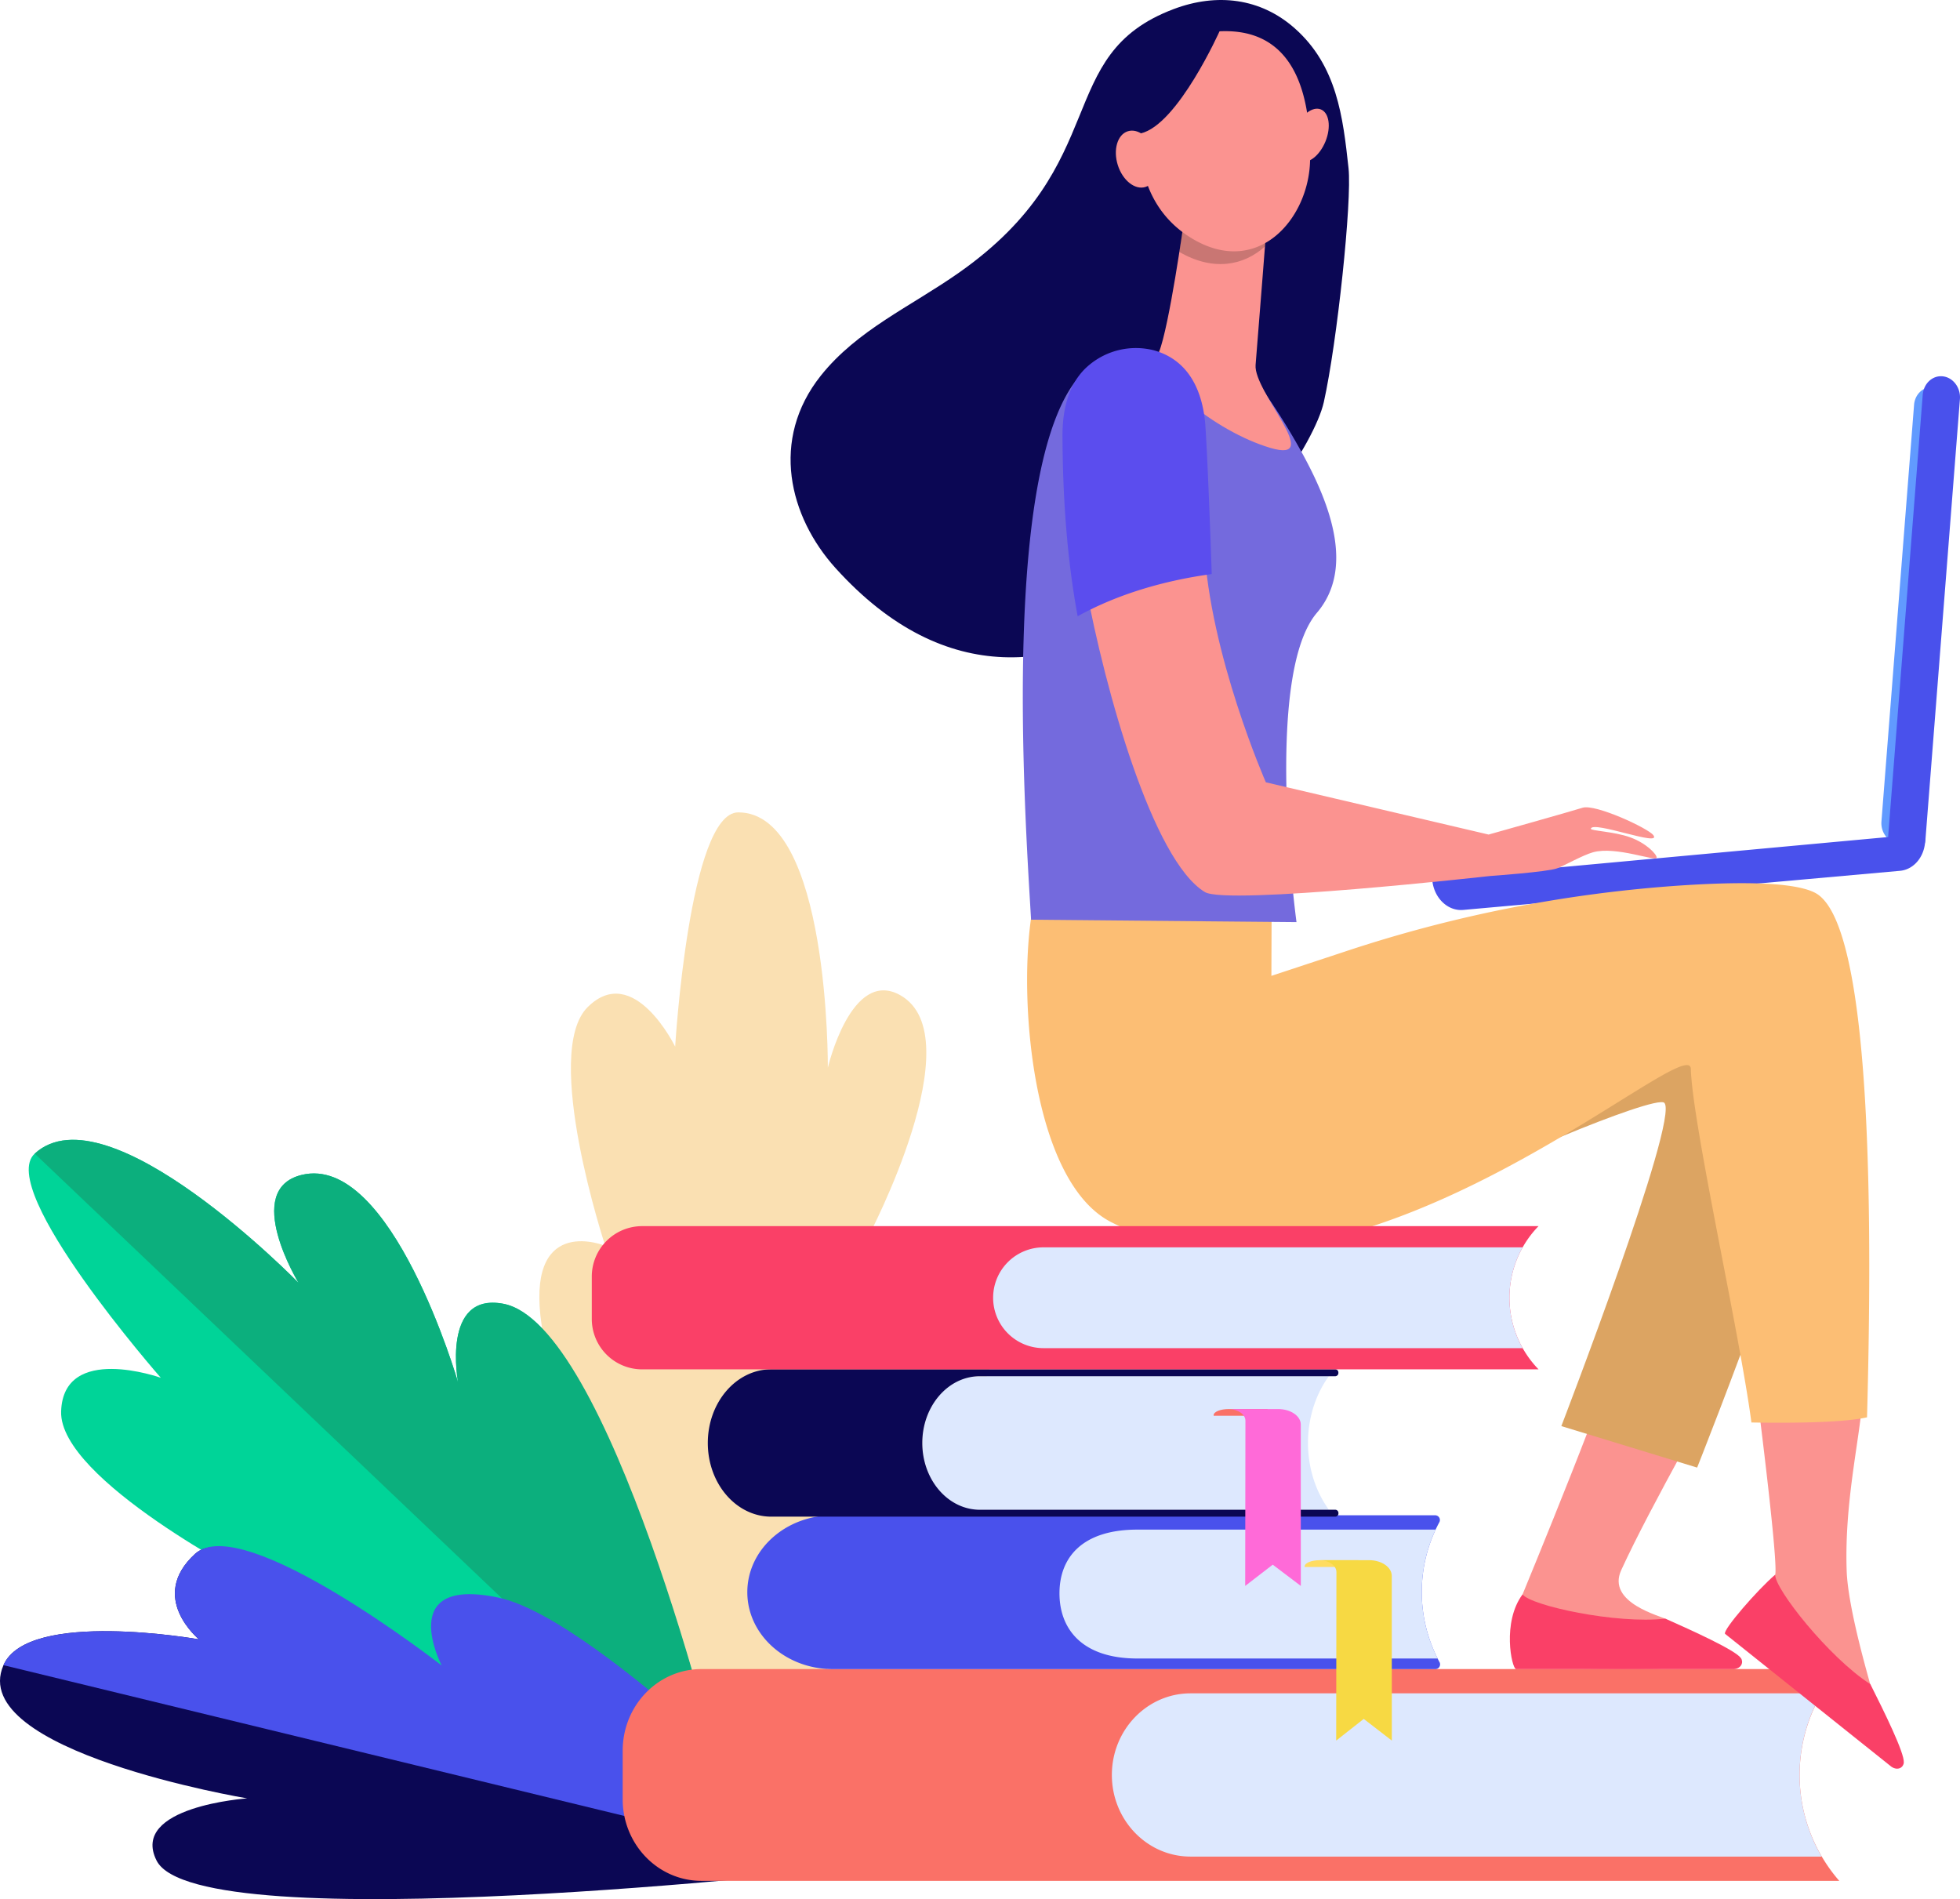 <svg xmlns="http://www.w3.org/2000/svg" width="636.735" height="616.908" viewBox="0 0 636.735 616.908">
  <g id="Layer_2" data-name="Layer 2" transform="translate(0.001 -0.002)">
    <g id="Layer_1" data-name="Layer 1" transform="translate(-0.001 0.002)">
      <path id="Path_1456" data-name="Path 1456" d="M418.508,903.685S374.546,754.62,371,721.742s21.064-22.69,21.064-22.69-20.686-62.653-5.729-77.525,28.443,12.829,28.443,12.829,4.529-76.06,20.478-76.107c29.705-.052,29.119,82.952,29.119,82.952s7.563-32.5,23.489-23.588c23.99,13.435-10.4,78.555-10.4,78.555s30.566.024,41.3,15.434C538.038,739.275,418.508,903.685,418.508,903.685Z" transform="translate(-195.439 -294.359)" fill="#fae0b2"/>
      <path id="Path_1457" data-name="Path 1457" d="M247.857,1002.571S121.076,981.37,93.5,958.907s-.284-32.594-.284-32.594-63.689-32.65-62.951-54.849,32.381-10.915,32.381-10.915S8.991,799.357,21.683,787.737c23.664-21.65,85.7,41.963,85.7,41.963s-18.436-30.254.979-35.037c29.256-7.218,50.85,67.371,50.85,67.371s-5.488-29.455,14.687-25.526C210.1,843.541,247.857,1002.571,247.857,1002.571Z" transform="translate(-10.408 -412.995)" fill="#00d498"/>
      <path id="Path_1458" data-name="Path 1458" d="M176.068,836.511c-20.223-3.659-14.687,25.526-14.687,25.526s-21.594-74.584-50.85-67.366c-19.381,4.789-.979,35.037-.979,35.037s-62.039-63.589-85.7-41.963l225.744,214.867C245.576,982.092,209.976,842.642,176.068,836.511Z" transform="translate(-12.575 -413.004)" fill="#0caf7d"/>
      <path id="Path_1459" data-name="Path 1459" d="M273.516,1167.615s-66.766-67.9-100.39-74.968-27.578,16.852-27.578,16.852-66.7-58.337-82.167-44.2,1.262,27.781,1.262,27.781-55.563-9.847-63.518,8.386c-12.224,28.018,79.165,43.272,79.165,43.272s-38.29,2.652-29.417,20.218C64.288,1191.45,273.516,1167.615,273.516,1167.615Z" transform="translate(0.001 -560.554)" fill="#0b0754"/>
      <path id="Path_1460" data-name="Path 1460" d="M2.38,1101.138c7.956-18.233,63.518-8.386,63.518-8.386s-16.72-13.647-1.262-27.781,80.1,36.266,80.1,36.266-15.24-29.129,18.384-22.057,111.655,88.109,111.655,88.109Z" transform="translate(-1.255 -560.228)" fill="#4951ec"/>
      <path id="Path_1461" data-name="Path 1461" d="M823.151,1215.749H453.49c-14.115,0-25.56-11.87-25.56-26.51v-15.765c0-14.654,11.444-26.514,25.56-26.514H823.151a52.363,52.363,0,0,0-.681,67.99Z" transform="translate(-225.642 -604.779)" fill="#fa7167"/>
      <path id="Path_1462" data-name="Path 1462" d="M994.685,1163.63H789.674c-14.12,0-25.564,11.87-25.564,26.515h0c0,14.654,11.444,26.514,25.564,26.514H994.7A52.609,52.609,0,0,1,994.685,1163.63Z" transform="translate(-402.905 -613.568)" fill="#dde8fe"/>
      <path id="Path_1463" data-name="Path 1463" d="M738.435,1043.464a1.533,1.533,0,0,0-1.522-2.174H541.338c-15.33,0-27.758,11.184-27.758,24.978h0c0,13.8,12.428,24.983,27.758,24.983H736.97a1.539,1.539,0,0,0,1.522-2.189h0a47.862,47.862,0,0,1-.057-45.6Z" transform="translate(-270.804 -549.06)" fill="#4951ec"/>
      <path id="Path_1464" data-name="Path 1464" d="M850.318,1051.12H753.412c-17.991,0-25.306,9.131-25.306,20.694s7.315,21.174,25.306,21.174h97.549a47.786,47.786,0,0,1-.643-41.868Z" transform="translate(-383.921 -554.243)" fill="#dde8fe"/>
      <path id="Path_1465" data-name="Path 1465" d="M914.138,1072.12H901.521c-2.713,0-4.911.908-4.911,2.033v.184h17.538Z" transform="translate(-472.771 -565.316)" fill="#ffdc60"/>
      <path id="Path_1466" data-name="Path 1466" d="M930.185,1077.225c0-2.836-3.309-5.105-7.365-5.105h-16.2c3.082,0,5.588,1.73,5.588,3.871l-.08,54.731,8.953-7.039,9.123,7.039Z" transform="translate(-478.049 -565.316)" fill="#f7d943"/>
      <path id="Path_1467" data-name="Path 1467" d="M765.871,989.1h-113.8c-10.092,0-18.275-9.71-18.275-21.688h0c0-11.979,8.183-21.688,18.275-21.688h113.8c-8.7,12.026-9.038,29.663-.813,42.142Z" transform="translate(-334.194 -498.667)" fill="#dde8fe"/>
      <path id="Path_1468" data-name="Path 1468" d="M556.108,964.9h0c0-11.979,8.372-21.688,18.7-21.688H690.335a1.049,1.049,0,0,0,.945-1.135h0a1.045,1.045,0,0,0-.945-1.111H507.069c-11.4,0-20.639,10.716-20.639,23.933h0c0,13.236,9.241,23.933,20.639,23.933H690.33a1.049,1.049,0,0,0,.969-1.111h0a1.054,1.054,0,0,0-.969-1.135H574.808C564.48,986.591,556.108,976.882,556.108,964.9Z" transform="translate(-256.488 -496.163)" fill="#0b0754"/>
      <path id="Path_1469" data-name="Path 1469" d="M851.588,968.27H838.966c-2.718,0-4.916.893-4.916,1.995v.18h17.537Z" transform="translate(-439.784 -510.558)" fill="#fa7167"/>
      <path id="Path_1470" data-name="Path 1470" d="M867.645,973.276c0-2.765-3.309-5.006-7.365-5.006h-16.2c3.087,0,5.587,1.7,5.587,3.782l-.076,53.672,8.948-6.9,9.123,6.9Z" transform="translate(-445.072 -510.557)" fill="#ff6ad8"/>
      <path id="Path_1471" data-name="Path 1471" d="M1299.286,414.2a4.97,4.97,0,0,1-1.092,0c-3.162-.373-5.5-3.517-5.228-7.024l10.6-135.338c.274-3.508,3.059-6.046,6.221-5.672s5.507,3.522,5.228,7.029l-10.594,135.338A5.943,5.943,0,0,1,1299.286,414.2Z" transform="translate(-681.752 -140.329)" fill="#619aff"/>
      <path id="Path_1472" data-name="Path 1472" d="M1304.36,414.785a5.854,5.854,0,0,1-1.149,0c-3.338-.4-5.805-3.716-5.517-7.417l11.18-142.8c.293-3.7,3.229-6.382,6.566-5.985s5.81,3.711,5.516,7.412l-11.18,142.8A6.262,6.262,0,0,1,1304.36,414.785Z" transform="translate(-684.245 -136.33)" fill="#4951ec"/>
      <path id="Path_1473" data-name="Path 1473" d="M984.31,587.639v.317h0c.525,5.81,5.03,10.154,10.055,9.7l141.875-12.7c5.025-.449,8.674-5.526,8.15-11.345a4.955,4.955,0,0,0-.094-.728Z" transform="translate(-519.014 -302.079)" fill="#4951ec"/>
      <path id="Path_1474" data-name="Path 1474" d="M1115.794,923.334c-9.289,5.153-37.685-3.881-37.685-4.694-.411,7.762-31.8,83.722-31.8,83.722v23.371s64.681,3.082,63.75-2.633-4.406-2-17.311-12.792c-1.144-.945-19.263-5.162-14.361-15.888C1088.287,972.822,1109.256,936.816,1115.794,923.334Z" transform="translate(-551.706 -484.388)" fill="#fb9390"/>
      <path id="Path_1475" data-name="Path 1475" d="M1039.629,1119.908h70.8c2.557-.265,3.153-2.363,2.25-3.6-1.858-2.6-15.425-8.74-24.548-12.811-15.888,1.853-43.816-4.254-46.373-7.875C1035.039,1104.625,1038.206,1119.591,1039.629,1119.908Z" transform="translate(-547.128 -577.708)" fill="#fa4067"/>
      <path id="Path_1476" data-name="Path 1476" d="M1008.731,725.7c-.946-2.874,60.98-29.148,63.731-26.146,4.9,5.313-33.478,104.994-33.478,104.994l44.118,13.477s45.853-115.162,43.962-136.226-24.893-45-74.689-29.682S1008.731,725.7,1008.731,725.7Z" transform="translate(-531.763 -341.294)" fill="#dca462"/>
      <path id="Path_1477" data-name="Path 1477" d="M1231.916,953.353c-10.452-1.891-24-2.444-34.844-2.633,1.276,9.657,7.483,59.169,6.349,62.214a37.166,37.166,0,0,1-14.791,18.1s48.08,43.376,50.982,38.365-2.146-4.34-5.285-20.865c-.279-1.47-7.228-24.539-7.658-36.98C1225.847,987.814,1231.557,966.532,1231.916,953.353Z" transform="translate(-626.749 -501.304)" fill="#fb9390"/>
      <path id="Path_1478" data-name="Path 1478" d="M961.936,610.083c-6.708-3.574-24.108-3.7-43.267-2.458a439.194,439.194,0,0,0-109.688,21.546l-23.754,7.847.08-24.359s-75.6-12.65-78.22,6.112c-3.961,28.211.945,85.485,26.141,98.268,78.224,39.684,187.851-63.287,188.258-49.81.53,18.091,15.784,85.414,19.684,114.869,10.844.189,29.478.18,37.557-1.678C980.292,722.7,981.048,620.27,961.936,610.083Z" transform="translate(-372.194 -320.018)" fill="#fcbe74"/>
      <path id="Path_1479" data-name="Path 1479" d="M1185.472,1101.305l54.045,43.173c2.141,1.418,3.919.189,4.023-1.361.213-3.191-6.391-16.545-10.872-25.465-13.468-8.636-31.227-31.152-30.906-35.572C1196.094,1086.887,1184.555,1100.175,1185.472,1101.305Z" transform="translate(-625.057 -570.568)" fill="#fa4067"/>
      <path id="Path_1480" data-name="Path 1480" d="M724.568,54.6c-1.815-16.6-3.73-33.255-17.49-45.418C695.95-.661,681.8-2.329,667.8,2.937,628.139,17.86,648.58,53.077,598,88.587c-15.713,11.038-33.033,18.587-44.865,33.444-16.545,20.8-10.305,45.815,4.789,62.516,72.221,79.917,152.833-28.013,158.619-53.918C720.848,111.353,725.736,65.283,724.568,54.6Z" transform="translate(-286.481 -0.002)" fill="#0b0754"/>
      <path id="Path_1481" data-name="Path 1481" d="M794.059,272.884a220.622,220.622,0,0,0-11.974-19.5C775.964,242.507,760.151,237,760.151,237s-5.29.109-11.345.407a4.85,4.85,0,0,1-1.144,2.014c-2.283,1.711-15.358-.473-23.806,5.238-28.311,24.269-20.483,141.889-18.256,179.064l86.223.789s-10.872-79.931,6.618-100.47C810.661,309.741,802.809,289,794.059,272.884Z" transform="translate(-370.636 -124.968)" fill="#746add"/>
      <path id="Path_1482" data-name="Path 1482" d="M804.177,148.179s-4.727,33.841-8.036,42.071,18.195,25.815,36.1,31.152-5.474-18.166-4.727-26.945S831.49,144,831.49,144Z" transform="translate(-419.615 -75.93)" fill="#fb9390"/>
      <path id="Path_1483" data-name="Path 1483" d="M838.312,155.96c.525-6.887.9-11.96.9-11.96L811.9,148.16s-.69,3.976-1.451,9.6C821.526,164.2,831.481,162.171,838.312,155.96Z" transform="translate(-427.34 -75.93)" opacity="0.2"/>
      <path id="Path_1484" data-name="Path 1484" d="M806.092,21.721A31.056,31.056,0,0,0,788.678,34.3C782.027,44.439,777.47,74.3,799.366,88.241s38.918-5.777,39.2-25.011S834.729,18.332,806.092,21.721Z" transform="translate(-412.965 -11.294)" fill="#fb9390"/>
      <path id="Path_1485" data-name="Path 1485" d="M898.843,85.307c-1.891,4.642-5.573,7.521-8.277,6.434s-3.38-5.734-1.513-10.4,5.564-7.5,8.277-6.41S900.71,80.665,898.843,85.307Z" transform="translate(-468.23 -39.389)" fill="#fb9390"/>
      <path id="Path_1486" data-name="Path 1486" d="M796.455,20.727s-13.709,30.788-25.782,33.534S758.79,72.5,758.79,72.5s.269-35.775,11.572-43.962S796.455,20.727,796.455,20.727Z" transform="translate(-400.1 -10.929)" fill="#0b0754"/>
      <path id="Path_1487" data-name="Path 1487" d="M779.718,97.069c1.584,5,.132,9.927-3.247,11s-7.407-2.108-8.982-7.091-.137-9.927,3.243-11S778.129,92.068,779.718,97.069Z" transform="translate(-404.35 -47.336)" fill="#fb9390"/>
      <path id="Path_1488" data-name="Path 1488" d="M922.953,469.368c-5.172-1.891-12.872-2.1-12.763-2.789.52-2.761,23.371,6.1,20.284,2.07-1.716-2.245-18.819-10.2-22.979-8.887-4.032,1.276-30.518,8.707-30.518,8.707L804.614,451.5s-18.27-41.514-20.052-77.184c-15.1,2.042-25.385,5.777-38.512,13.061,6.33,34.111,21.721,89.4,38.739,99.766,7.152,4.368,92.581-5.2,92.581-5.2s18.828-1.328,21.9-2.51c2.335-.9,8.343-4.283,11.61-5.2,7.426-2.1,20.658,3.177,20.7,1.725C931.6,474.88,928.238,471.278,922.953,469.368Z" transform="translate(-393.382 -197.375)" fill="#fb9390"/>
      <path id="Path_1489" data-name="Path 1489" d="M776.638,264.9c-.695-10.976-4.855-21.57-16.545-24.983a23.634,23.634,0,0,0-21.144,4.633c-6.878,5.621-8.8,14.654-8.769,23.163.071,19.381,1.395,39.462,4.93,58.536,13.127-7.284,28.448-11.662,43.551-13.709C778.67,312.434,777.56,279.406,776.638,264.9Z" transform="translate(-385.014 -126.063)" fill="#5b4dee"/>
      <path id="Path_1490" data-name="Path 1490" d="M714.261,842.58H423.07a16.37,16.37,0,0,0-16.37,16.375v13.77a16.365,16.365,0,0,0,16.384,16.38H714.275l-.151-.156A33.345,33.345,0,0,1,714.261,842.58Z" transform="translate(-214.447 -444.283)" fill="#fa4067"/>
      <path id="Path_1491" data-name="Path 1491" d="M854.54,857.15H698.88a16.37,16.37,0,0,0-16.37,16.37h0a16.37,16.37,0,0,0,16.37,16.375H854.535A33.388,33.388,0,0,1,854.54,857.15Z" transform="translate(-359.879 -451.965)" fill="#dde8fe"/>
    </g>
  </g>
</svg>
